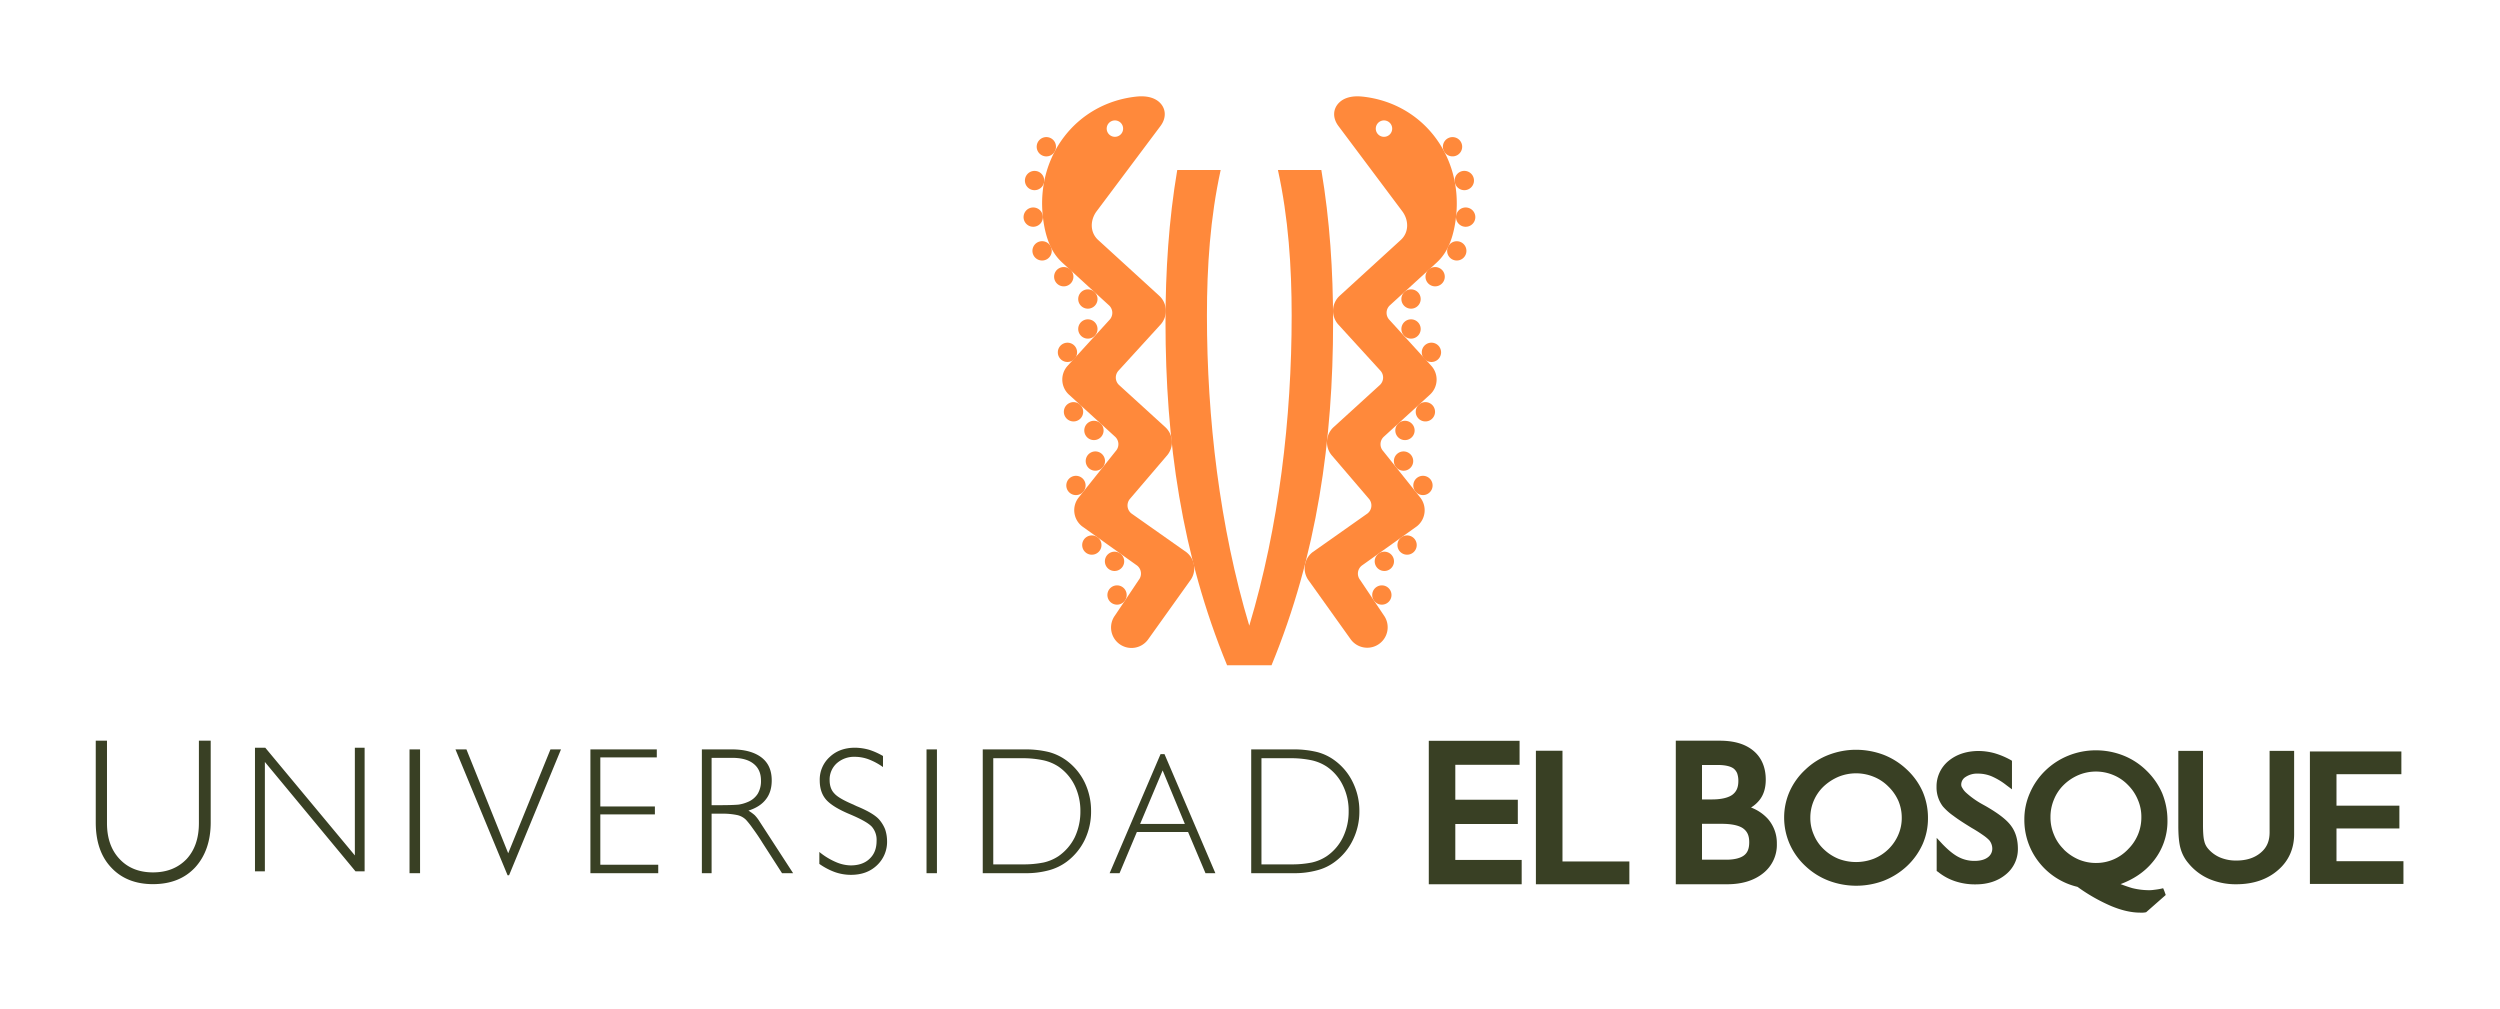 <svg xmlns="http://www.w3.org/2000/svg" width="1625" height="656" viewBox="0 0 1625 656"><g transform="translate(22781 22796)"><rect width="1625" height="656" transform="translate(-22781 -22796)" fill="none"/><g transform="translate(-22718.764 -22733.396)"><g transform="translate(695.341 47.909)"><path d="M36.3,291.974C6.705,220.105-3.72,145.708-3.72,68.955c0-33.083,2.109-66.242,7.628-98.874H32.139c-6.821,31.05-8.93,62.875-8.93,94.57,0,66.619,8.263,137.444,27.521,201.61C70.021,202.095,78.284,131.27,78.284,64.651c0-31.7-2.119-63.52-8.93-94.57h28.22c5.519,32.632,7.639,65.79,7.639,98.874,0,76.753-10.425,151.151-40.012,223.02Z" transform="translate(3.72 29.919)" fill="#ff893b"/></g><g transform="translate(848.668 125.493)"><path d="M1.853,1.485a6.272,6.272,0,1,1-.409,8.855,6.268,6.268,0,0,1,.409-8.855" transform="translate(0.19 0.152)" fill="#ff893b"/></g><g transform="translate(848.668 144.97)"><path d="M1.853,1.482a6.272,6.272,0,1,1-.409,8.855,6.287,6.287,0,0,1,.409-8.855" transform="translate(0.19 0.152)" fill="#ff893b"/></g><g transform="translate(861.928 160.15)"><path d="M1.853,1.47a6.275,6.275,0,1,1-.409,8.876A6.284,6.284,0,0,1,1.853,1.47" transform="translate(0.19 0.151)" fill="#ff893b"/></g><g transform="translate(844.721 210.919)"><path d="M1.854,1.478a6.276,6.276,0,1,1-.42,8.855,6.283,6.283,0,0,1,.42-8.855" transform="translate(0.19 0.152)" fill="#ff893b"/></g><g transform="translate(843.809 230.828)"><path d="M2.077,1.289a6.271,6.271,0,1,1-.871,8.822,6.232,6.232,0,0,1,.871-8.822" transform="translate(0.213 0.132)" fill="#ff893b"/></g><g transform="translate(856.426 246.68)"><path d="M2.135,1.234a6.266,6.266,0,1,1-.99,8.8,6.258,6.258,0,0,1,.99-8.8" transform="translate(0.219 0.126)" fill="#ff893b"/></g><g transform="translate(857.996 198.796)"><path d="M1.845,1.477a6.276,6.276,0,1,1-.409,8.855,6.274,6.274,0,0,1,.409-8.855" transform="translate(0.189 0.151)" fill="#ff893b"/></g><g transform="translate(831.331 295.997)"><path d="M2.383,1.055A6.269,6.269,0,1,1,.909,9.791,6.261,6.261,0,0,1,2.383,1.055" transform="translate(0.244 0.108)" fill="#ff893b"/></g><g transform="translate(829.713 317.894)"><path d="M2.511.959A6.266,6.266,0,1,1,.8,9.663,6.282,6.282,0,0,1,2.511.959" transform="translate(0.257 0.098)" fill="#ff893b"/></g><g transform="translate(846.104 285.422)"><path d="M2.387,1.05A6.266,6.266,0,1,1,.913,9.786,6.263,6.263,0,0,1,2.387,1.05" transform="translate(0.245 0.108)" fill="#ff893b"/></g><g transform="translate(878.41 94.211)"><path d="M.573,3.194a6.265,6.265,0,1,1,2.9,8.37,6.27,6.27,0,0,1-2.9-8.37" transform="translate(0.059 0.327)" fill="#ff893b"/></g><g transform="translate(884.179 72.265)"><path d="M.006,5.4a6.275,6.275,0,1,1,5.939,6.574A6.273,6.273,0,0,1,.006,5.4" transform="translate(0.001 0.554)" fill="#ff893b"/></g><g transform="translate(883.308 48.481)"><path d="M.1,6.753a6.275,6.275,0,1,1,7.327,4.981A6.282,6.282,0,0,1,.1,6.753" transform="translate(0.01 0.692)" fill="#ff893b"/></g><g transform="translate(875.647 26.502)"><path d="M.768,8.549a6.266,6.266,0,1,1,8.586,2.259A6.287,6.287,0,0,1,.768,8.549" transform="translate(0.079 0.876)" fill="#ff893b"/></g><g transform="translate(864.334 110.995)"><path d="M1.853,1.469a6.272,6.272,0,1,1-.409,8.865,6.3,6.3,0,0,1,.409-8.865" transform="translate(0.19 0.151)" fill="#ff893b"/></g><g transform="translate(638.612 125.493)"><path d="M9.517,1.485a6.272,6.272,0,1,0,.409,8.855,6.255,6.255,0,0,0-.409-8.855" transform="translate(0.975 0.152)" fill="#ff893b"/></g><g transform="translate(638.612 144.97)"><path d="M9.517,1.482a6.272,6.272,0,1,0,.409,8.855,6.274,6.274,0,0,0-.409-8.855" transform="translate(0.975 0.152)" fill="#ff893b"/></g><g transform="translate(625.356 160.15)"><path d="M9.5,1.47a6.268,6.268,0,1,0,.42,8.876A6.309,6.309,0,0,0,9.5,1.47" transform="translate(0.974 0.151)" fill="#ff893b"/></g><g transform="translate(642.568 210.919)"><path d="M9.512,1.478a6.276,6.276,0,1,0,.409,8.855,6.269,6.269,0,0,0-.409-8.855" transform="translate(0.975 0.152)" fill="#ff893b"/></g><g transform="translate(643.473 230.828)"><path d="M9.3,1.289a6.268,6.268,0,1,0,.861,8.822A6.261,6.261,0,0,0,9.3,1.289" transform="translate(0.953 0.132)" fill="#ff893b"/></g><g transform="translate(630.861 246.68)"><path d="M9.228,1.234a6.266,6.266,0,1,0,1,8.8,6.258,6.258,0,0,0-1-8.8" transform="translate(0.946 0.126)" fill="#ff893b"/></g><g transform="translate(629.291 198.796)"><path d="M9.524,1.477a6.279,6.279,0,1,0,.409,8.855,6.287,6.287,0,0,0-.409-8.855" transform="translate(0.976 0.151)" fill="#ff893b"/></g><g transform="translate(655.95 295.997)"><path d="M8.986,1.055A6.272,6.272,0,1,0,10.46,9.791,6.261,6.261,0,0,0,8.986,1.055" transform="translate(0.921 0.108)" fill="#ff893b"/></g><g transform="translate(657.578 317.894)"><path d="M8.848.959a6.266,6.266,0,1,0,1.711,8.7A6.284,6.284,0,0,0,8.848.959" transform="translate(0.907 0.098)" fill="#ff893b"/></g><g transform="translate(641.184 285.422)"><path d="M8.976,1.05a6.266,6.266,0,1,0,1.485,8.736A6.248,6.248,0,0,0,8.976,1.05" transform="translate(0.92 0.108)" fill="#ff893b"/></g><g transform="translate(608.865 94.211)"><path d="M10.815,3.194A6.279,6.279,0,1,0,7.9,11.564a6.3,6.3,0,0,0,2.916-8.37" transform="translate(1.108 0.327)" fill="#ff893b"/></g><g transform="translate(603.084 72.265)"><path d="M11.375,5.4a6.275,6.275,0,1,0-5.96,6.574A6.283,6.283,0,0,0,11.375,5.4" transform="translate(1.166 0.554)" fill="#ff893b"/></g><g transform="translate(603.96 48.481)"><path d="M11.281,6.753A6.27,6.27,0,1,0-1.038,4.408a6.229,6.229,0,0,0,4.981,7.327,6.3,6.3,0,0,0,7.338-4.981" transform="translate(1.156 0.692)" fill="#ff893b"/></g><g transform="translate(611.619 26.502)"><path d="M10.6,8.549a6.27,6.27,0,1,0-8.586,2.259A6.24,6.24,0,0,0,10.6,8.549" transform="translate(1.086 0.876)" fill="#ff893b"/></g><g transform="translate(622.953 110.995)"><path d="M9.51,1.469a6.276,6.276,0,1,0,.409,8.865A6.284,6.284,0,0,0,9.51,1.469" transform="translate(0.975 0.151)" fill="#ff893b"/></g><g transform="translate(615.142)"><path d="M39.34,15.781a5.373,5.373,0,0,1,7.553-.334,5.335,5.335,0,1,1-7.553.334M89.766,294.725,53.972,269.506a6.633,6.633,0,0,1-1.033-9.328l23.928-28.005a13.277,13.277,0,0,0-.871-18.774L46.032,186.093a6.618,6.618,0,0,1-.441-9.349l27.338-29.953a13.308,13.308,0,0,0-.861-18.785L32.379,91.749c-5.422-4.949-5.3-12.986-.871-18.8L72.821,17.8c4.056-5.315,3.8-11.533-.721-15.654C69.841.094,65.376-2.3,57.232-1.433,18.274,2.784-7.881,36.933-3.567,76.407c2.152,19.85,9.231,26.983,13.115,30.523l29.877,27.3a6.61,6.61,0,0,1,.43,9.36L12.55,173.537a13.274,13.274,0,0,0,.871,18.763l29.963,27.327a6.608,6.608,0,0,1,.43,9.349L19.759,259.113a13.292,13.292,0,0,0,2.087,18.7l35.848,25.574a6.622,6.622,0,0,1,1.119,9.306L43.374,335.77a13.289,13.289,0,1,0,21.6,15.482L92.015,313.4a13.308,13.308,0,0,0-2.249-18.677" transform="translate(4.031 1.617)" fill="#ff893b"/></g><g transform="translate(785.794 0.008)"><path d="M50.019,22.622a5.331,5.331,0,1,1,.344-7.553,5.331,5.331,0,0,1-.344,7.553M32.483-2.134c-8.155-.871-12.6,1.528-14.847,3.583-4.529,4.121-4.8,10.339-.721,15.654l41.3,55.15c4.422,5.8,4.573,13.836-.861,18.785L17.668,127.294a13.289,13.289,0,0,0-.871,18.785l27.349,29.953a6.618,6.618,0,0,1-.452,9.349L13.719,212.687a13.278,13.278,0,0,0-.871,18.774L36.8,259.466a6.634,6.634,0,0,1-1.044,9.328L-.031,294.024A13.286,13.286,0,0,0-2.29,312.69L24.736,350.54a13.29,13.29,0,1,0,21.614-15.471L30.89,311.98a6.6,6.6,0,0,1,1.151-9.3L67.89,277.111a13.332,13.332,0,0,0,2.076-18.7L45.91,228.277a6.607,6.607,0,0,1,.43-9.349L76.293,191.6a13.268,13.268,0,0,0,.871-18.774L49.858,142.873a6.629,6.629,0,0,1,.42-9.36l29.9-27.3c3.884-3.54,10.963-10.662,13.115-30.512,4.314-39.485-21.84-73.633-60.809-77.84" transform="translate(5.126 2.318)" fill="#ff893b"/></g><g transform="translate(866.478 418.849)"><path d="M276.838,55.42a29.218,29.218,0,0,1-15.955,15.622,31.985,31.985,0,0,1-23.067,0,30.606,30.606,0,0,1-9.543-6.262,27.04,27.04,0,0,1-6.391-9.36,26.76,26.76,0,0,1-2.249-11.006,27.989,27.989,0,0,1,8.639-20.356,33,33,0,0,1,9.8-6.348,30.334,30.334,0,0,1,22.6,0,28.164,28.164,0,0,1,9.629,6.348,29.7,29.7,0,0,1,6.617,9.489,28,28,0,0,1,2.141,10.866,27.1,27.1,0,0,1-2.227,11.006M282.39,13.1A46.656,46.656,0,0,0,267.338,3.52,51.232,51.232,0,0,0,249.3.217a49.609,49.609,0,0,0-17.72,3.3A45.4,45.4,0,0,0,216.427,13.1a43.478,43.478,0,0,0-10.242,14.2,41.741,41.741,0,0,0-3.572,16.751,42.906,42.906,0,0,0,3.5,17.214,43.371,43.371,0,0,0,10.318,14.524,45.8,45.8,0,0,0,15.062,9.5,50.609,50.609,0,0,0,35.741.086,47.854,47.854,0,0,0,15.256-9.586A44.755,44.755,0,0,0,292.6,61.628a41.478,41.478,0,0,0,3.5-16.87,43.256,43.256,0,0,0-3.389-17.182A44.078,44.078,0,0,0,282.39,13.1M561.635,72.656V51.386h40.884V36.539H561.635V16.086H603.81V1.3H544.356V87.439h60.8V72.656ZM518.159,54.194c-.086,5.53-1.84,9.661-5.81,12.954-3.852,3.249-9.059,5.078-15.869,5.078a26.66,26.66,0,0,1-10.49-1.99,21.21,21.21,0,0,1-7.9-5.831,11.11,11.11,0,0,1-2.388-4.863c-.538-1.851-.839-5.444-.839-10.662V.938H458.824V49.363c0,6.606.452,11.544,1.463,15.041a24.734,24.734,0,0,0,4.906,9.328,35.862,35.862,0,0,0,13.535,10.382,43.791,43.791,0,0,0,17.752,3.518c10.9,0,20.087-3.045,27.08-9.134,7.09-6.046,10.683-14.277,10.544-23.971V.938H518.159Zm-85.576,1.173a29.074,29.074,0,0,1-6.391,9.479l-.086.1A28.482,28.482,0,0,1,405.223,73.8a28.8,28.8,0,0,1-11.307-2.3,31.517,31.517,0,0,1-9.618-6.552v-.1a27.615,27.615,0,0,1-6.326-9.479,28.374,28.374,0,0,1-2.238-11.318A29,29,0,0,1,377.971,32.6a27.826,27.826,0,0,1,6.283-9.457,31.3,31.3,0,0,1,9.78-6.531,29.334,29.334,0,0,1,22.475,0,27.907,27.907,0,0,1,9.532,6.445,29.338,29.338,0,0,1,6.541,9.8A27.666,27.666,0,0,1,434.8,44.048a28.922,28.922,0,0,1-2.216,11.318m9.489,17.924a41.145,41.145,0,0,0,9.694-27.145,46.619,46.619,0,0,0-3.432-17.709,45.8,45.8,0,0,0-10.221-14.686,45.232,45.232,0,0,0-14.955-9.769,48.528,48.528,0,0,0-17.935-3.4,47.526,47.526,0,0,0-17.741,3.4A46.339,46.339,0,0,0,372.4,13.751a44.906,44.906,0,0,0-10.027,14.514,41.972,41.972,0,0,0-3.626,17.063,44.2,44.2,0,0,0,9.64,28.156,44.833,44.833,0,0,0,24.9,15.837,114.2,114.2,0,0,0,21.6,12.351c7.025,2.969,13.405,4.411,19.2,4.411h1.689a6.115,6.115,0,0,0,1.42-.151l.689-.1,12.76-11.221-.958-2.7-.71-1.689-1.689.377c-1.657.344-3.066.527-4.422.678a20.1,20.1,0,0,1-3.507.215,45.621,45.621,0,0,1-10.468-1.356c-2.249-.646-4.852-1.549-7.6-2.6,8.4-3.142,15.482-7.811,20.775-14.245M333.569,36.8h0l-1.829-1.011a56.6,56.6,0,0,1-10.888-7.7,11.526,11.526,0,0,1-2.4-3.034A3.639,3.639,0,0,1,317.722,23a5.819,5.819,0,0,1,2.765-5.067,13.488,13.488,0,0,1,8.069-2.216,23.186,23.186,0,0,1,8.779,1.689,43.793,43.793,0,0,1,9.877,5.939l3.486,2.593V7.371l-1.044-.624A50.783,50.783,0,0,0,339.4,2.465a39.941,39.941,0,0,0-10.318-1.452c-7.768,0-14.438,2.173-19.613,6.455a21.423,21.423,0,0,0-7.8,16.838,20.3,20.3,0,0,0,4.121,12.749,37.724,37.724,0,0,0,6.821,6.089c3.131,2.378,7.144,4.949,12.007,7.929,3.055,1.743,5.53,3.389,7.445,4.734a26.321,26.321,0,0,1,3.862,3.206,8.7,8.7,0,0,1,1.98,5.39,6.855,6.855,0,0,1-2.883,5.713c-1.894,1.452-4.755,2.335-8.693,2.335a21.77,21.77,0,0,1-10.339-2.5c-3.185-1.625-6.692-4.508-10.468-8.413l-3.766-4.067V79.014l.947.624a35.15,35.15,0,0,0,11.264,6.1A40.531,40.531,0,0,0,327.1,87.708c7.8,0,14.449-2.152,19.592-6.434a21.1,21.1,0,0,0,7.854-16.687c0-5.648-1.334-10.608-4.2-14.61-2.873-4.121-8.413-8.36-16.784-13.18M176.512,68.88c-2.227,1.721-6.348,2.9-12.373,2.787H149.217V48.352h12.846c6.735,0,11.415,1.162,13.965,3.034,2.55,1.926,3.884,4.5,3.884,8.9,0,4.3-1.13,6.864-3.4,8.6M149.217,10.1h10.092c5.283,0,8.758.936,10.651,2.475a7.753,7.753,0,0,1,2.152,3.045,14.749,14.749,0,0,1,.732,4.841c0,4.325-1.27,7.015-3.862,8.984-2.507,1.84-6.918,3.056-13.266,3.056h-6.5Zm31.868,27.65a20.853,20.853,0,0,0,5.907-5.369c2.55-3.475,3.669-7.8,3.669-12.728,0-7.886-2.679-14.363-8.048-18.806-5.4-4.5-12.728-6.531-21.991-6.531H132.186V87.632h33.331c9.575,0,17.419-2.345,23.39-7.112a23.5,23.5,0,0,0,8.962-19.344,23.879,23.879,0,0,0-5.831-16.041,28.186,28.186,0,0,0-10.952-7.381M58.531.852H41.252V87.632h60.755V72.839H58.531ZM-11.132,48.47H29.5V32.676H-11.132V9.975H30.644V-5.6H-28.368V87.632H32.01v-15.8H-11.132Z" transform="translate(28.368 5.679)" fill="#394024"/></g><g transform="translate(0 418.844)"><path d="M687.284,72.928V3.91h19.2A65.7,65.7,0,0,1,719.98,5.276,29.247,29.247,0,0,1,729.76,9.4,30.913,30.913,0,0,1,740.218,21.63a36.873,36.873,0,0,1,3.744,16.859,38.013,38.013,0,0,1-3.744,16.9A31.473,31.473,0,0,1,729.76,67.559a28.852,28.852,0,0,1-9.78,4.164,65.96,65.96,0,0,1-13.492,1.2Zm36.193,3.841a32.788,32.788,0,0,0,11.652-5.616,38.084,38.084,0,0,0,11.62-14.169,41.793,41.793,0,0,0,4.185-18.634,42.143,42.143,0,0,0-4.185-18.624,37.95,37.95,0,0,0-11.62-14.18A33.2,33.2,0,0,0,723.6-.06a63.879,63.879,0,0,0-15.5-1.754H680.625V78.651h27.467a56.4,56.4,0,0,0,15.385-1.883M608.411,46.655l14.643-34.816L637.5,46.655ZM621.7,1.252l-33.1,77.4h6.445L606.3,51.873h33.288l11.318,26.779h6.423l-33.073-77.4ZM512.959,72.928V3.91H532.11a65.482,65.482,0,0,1,13.47,1.366A29.334,29.334,0,0,1,555.392,9.4a31.8,31.8,0,0,1,10.5,12.233,37.84,37.84,0,0,1,3.7,16.859,39.03,39.03,0,0,1-3.7,16.9,32.4,32.4,0,0,1-10.5,12.168,28.937,28.937,0,0,1-9.812,4.164,65.737,65.737,0,0,1-13.47,1.2Zm36.15,3.841a34.459,34.459,0,0,0,11.652-5.616,38.929,38.929,0,0,0,11.663-14.169,42.32,42.32,0,0,0,4.11-18.634,42.673,42.673,0,0,0-4.11-18.624,38.788,38.788,0,0,0-11.663-14.18A34.9,34.9,0,0,0,549.216-.06a63.654,63.654,0,0,0-15.493-1.754h-27.6V78.651h27.6a56.618,56.618,0,0,0,15.385-1.883M476.347-1.814H469.58V78.651h6.767ZM443.931,57.747a24.493,24.493,0,0,0-1.27-7.628,22.248,22.248,0,0,0-3.916-6.4c-2.539-2.83-7.531-5.745-14.74-8.7-.8-.409-1.3-.57-1.711-.839-6.6-2.787-10.823-5.2-12.738-7.477-2.012-2.1-2.959-5.067-2.959-8.543a14.257,14.257,0,0,1,4.54-10.866A16.88,16.88,0,0,1,422.9,3.006a26.138,26.138,0,0,1,8.876,1.571,41.5,41.5,0,0,1,9.511,5.1v-7.2a45.431,45.431,0,0,0-8.973-4.035,35.953,35.953,0,0,0-9.1-1.356c-6.853,0-12.33,2.033-16.612,6.068a19.838,19.838,0,0,0-6.434,15.224c0,5.067,1.345,9.285,4.174,12.513,2.8,3.174,8,6.391,15.665,9.565,7.381,3.131,12.039,5.788,14.094,8.069a13.008,13.008,0,0,1,3.023,8.994c0,4.949-1.409,8.811-4.551,11.759-2.9,2.83-7.1,4.314-12.287,4.314a25.321,25.321,0,0,1-9.672-2.195,44.172,44.172,0,0,1-10.7-6.552v7.768a42.748,42.748,0,0,0,10.21,5.369A31.4,31.4,0,0,0,420.4,79.727c6.875,0,12.448-1.969,16.881-6.133a20.834,20.834,0,0,0,6.649-15.848M329.876,3.684H343.25c6.014,0,10.576,1.183,13.922,3.852,3.217,2.561,4.8,6.176,4.8,10.845A16.1,16.1,0,0,1,359.883,27a13.769,13.769,0,0,1-6.6,5.412,23.509,23.509,0,0,1-5.874,1.657c-2.475.237-6.606.377-12.577.377h-4.96Zm0,36.29h6.488a45.966,45.966,0,0,1,10.242.915,11.736,11.736,0,0,1,5.648,3.088,53.441,53.441,0,0,1,4.228,5.358c1.764,2.41,4.035,5.605,6.444,9.532l12.728,19.785h7.208L360.9,44.815a23.988,23.988,0,0,0-3.056-3.927,31.122,31.122,0,0,0-4.024-2.916c5.067-1.6,8.9-4.067,11.394-7.391,2.55-3.238,3.744-7.381,3.744-12.2,0-6.541-2.152-11.5-6.681-14.976C357.688-.06,351.3-1.814,342.873-1.814H323.55V78.651h6.326ZM295.19,73.154H257.545v-32.7h35.472V35.3H257.545V3.4h36.709V-1.814H251.1V78.651h44.09ZM198.232,80l33.75-81.81h-6.843L197.672,65.7,170.517-1.814h-7.133L197.263,80Zm-64.7-1.345h6.843V-1.825h-6.843ZM39.507,6.352,98.422,77.457h5.917V-2.911H97.992V67.1L39.754-2.911H33.073V77.457h6.434Zm-72.74,79.422c11.523,0,20.646-3.636,27.392-10.845C.775,67.688,4.293,57.9,4.293,45.7V-7.473H-3.378V46.138c0,9.769-2.668,17.515-7.972,23.3-5.519,5.745-12.749,8.693-21.883,8.693-9.091,0-16.332-2.948-21.7-8.693-5.476-5.788-8.187-13.535-8.187-23.3V-7.473h-7.305V45.7c0,12.33,3.3,22.12,10.016,29.232,6.7,7.208,15.815,10.845,27.177,10.845" transform="translate(70.427 7.473)" fill="#394024"/></g></g></g></svg>
